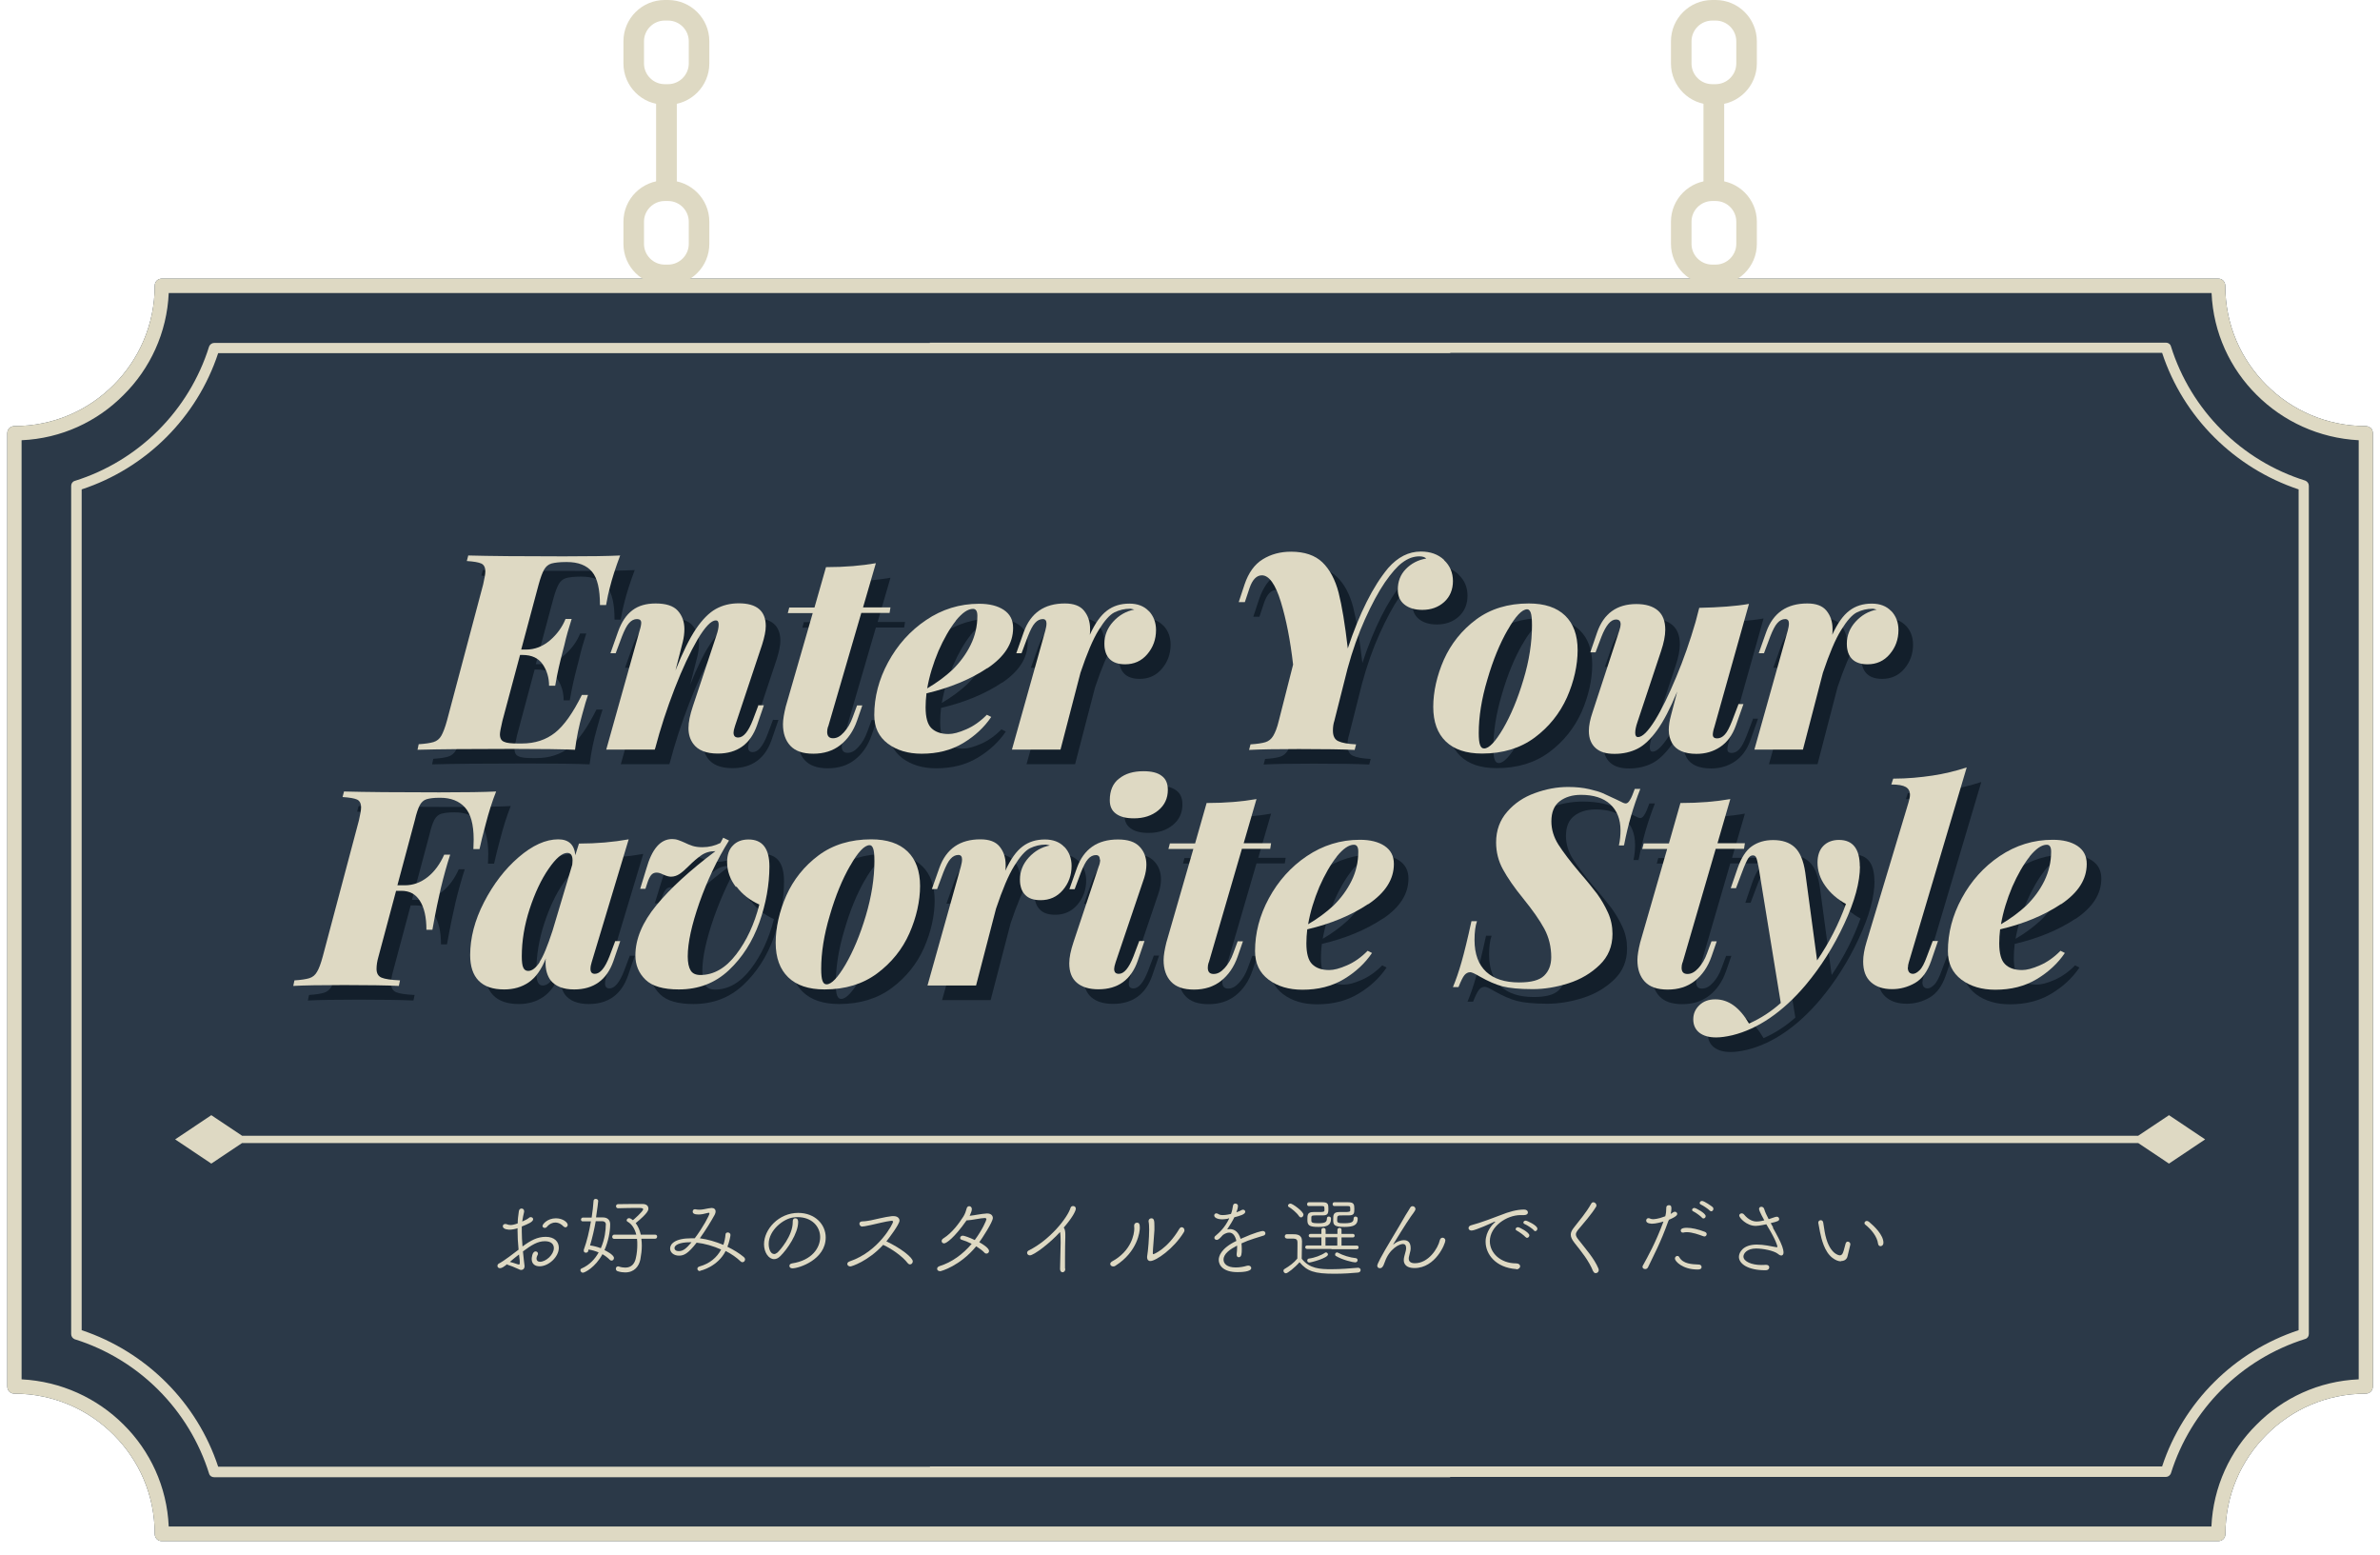 <?xml version="1.0" encoding="UTF-8"?>
<svg id="_レイヤー_1" xmlns="http://www.w3.org/2000/svg" width="163.2" height="106.58" version="1.1" viewBox="0 0 163.2 106.58">
  <!-- Generator: Adobe Illustrator 29.4.0, SVG Export Plug-In . SVG Version: 2.1.0 Build 152)  -->
  <path d="M162.56,29.35c-.09-.09-.21-.14-.35-.14-2.65,0-5.05-1.07-6.8-2.82s-2.82-4.13-2.82-6.8c0-.12-.05-.26-.14-.35s-.21-.14-.35-.14H11.1c-.12,0-.26.05-.35.14s-.14.22-.14.35c0,2.65-1.07,5.05-2.82,6.8s-4.13,2.82-6.8,2.82c-.12,0-.26.05-.35.14s-.14.22-.14.35v65.35c0,.12.05.26.14.35s.21.14.35.14c2.65,0,5.05,1.07,6.8,2.82s2.82,4.13,2.82,6.8c0,.12.05.26.14.35s.21.14.35.14h141.01c.12,0,.26-.05.35-.14.09-.09.14-.22.14-.35,0-2.65,1.07-5.05,2.82-6.8s4.13-2.82,6.8-2.82c.12,0,.26-.05.35-.14.09-.09.14-.22.14-.35V29.69c0-.12-.05-.26-.14-.35h-.01Z" fill="#2b3948"/>
  <g>
    <g>
      <path d="M45.81,7.18h-.23c-1.56,0-2.83-1.27-2.83-2.83v-1.52c0-1.56,1.27-2.83,2.83-2.83h.23c1.56,0,2.83,1.27,2.83,2.83v1.52c0,1.56-1.27,2.83-2.83,2.83ZM45.58,1.41c-.78,0-1.42.64-1.42,1.42v1.52c0,.78.64,1.42,1.42,1.42h.23c.78,0,1.42-.64,1.42-1.42v-1.52c0-.78-.64-1.42-1.42-1.42h-.23Z" fill="#ded9c3"/>
      <path d="M45.81,19.55h-.23c-1.56,0-2.83-1.27-2.83-2.83v-1.52c0-1.56,1.27-2.83,2.83-2.83h.23c1.56,0,2.83,1.27,2.83,2.83v1.52c0,1.56-1.27,2.83-2.83,2.83ZM45.58,13.78c-.78,0-1.42.64-1.42,1.42v1.52c0,.78.64,1.42,1.42,1.42h.23c.78,0,1.42-.64,1.42-1.42v-1.52c0-.78-.64-1.42-1.42-1.42,0,0-.23,0-.23,0Z" fill="#ded9c3"/>
      <rect x="44.99" y="6.47" width="1.42" height="6.6" fill="#ded9c3"/>
    </g>
    <g>
      <path d="M117.64,7.18h-.23c-1.56,0-2.83-1.27-2.83-2.83v-1.52c0-1.56,1.27-2.83,2.83-2.83h.23c1.56,0,2.83,1.27,2.83,2.83v1.52c0,1.56-1.27,2.83-2.83,2.83ZM117.41,1.41c-.78,0-1.42.64-1.42,1.42v1.52c0,.78.63,1.42,1.42,1.42h.23c.78,0,1.42-.64,1.42-1.42v-1.52c0-.78-.63-1.42-1.42-1.42h-.23Z" fill="#ded9c3"/>
      <path d="M117.64,19.55h-.23c-1.56,0-2.83-1.27-2.83-2.83v-1.52c0-1.56,1.27-2.83,2.83-2.83h.23c1.56,0,2.83,1.27,2.83,2.83v1.52c0,1.56-1.27,2.83-2.83,2.83ZM117.41,13.78c-.78,0-1.42.64-1.42,1.42v1.52c0,.78.63,1.42,1.42,1.42h.23c.78,0,1.42-.64,1.42-1.42v-1.52c0-.78-.63-1.42-1.42-1.42,0,0-.23,0-.23,0Z" fill="#ded9c3"/>
      <rect x="116.81" y="6.47" width="1.42" height="6.6" fill="#ded9c3"/>
    </g>
  </g>
  <g>
    <path d="M148.86,23.73c-.05-.16-.19-.24-.35-.24H63.76v.02H14.69c-.16,0-.29.1-.35.24-1.37,4.39-4.83,7.85-9.22,9.22-.16.05-.24.19-.24.35v58.14c0,.16.1.29.24.35,4.39,1.37,7.85,4.83,9.22,9.22.05.16.19.24.35.24h84.75v-.02h49.07c.16,0,.29-.1.35-.24,1.37-4.39,4.83-7.85,9.22-9.22.16-.05.24-.19.24-.35v-58.14c0-.16-.1-.29-.24-.35-4.39-1.37-7.85-4.83-9.22-9.22h0ZM157.62,91.19c-4.41,1.45-7.91,4.93-9.36,9.34H63.77v.02H14.96c-1.45-4.41-4.95-7.89-9.36-9.36v-57.64c4.41-1.45,7.91-4.93,9.36-9.34h84.49v-.02h48.81c1.45,4.41,4.95,7.89,9.36,9.36v57.64Z" fill="#ded9c3"/>
    <path d="M162.56,29.35c-.09-.09-.21-.14-.35-.14-2.65,0-5.05-1.07-6.8-2.82s-2.82-4.13-2.82-6.8c0-.12-.05-.26-.14-.35s-.21-.14-.35-.14H11.1c-.12,0-.26.05-.35.14s-.14.22-.14.35c0,2.65-1.07,5.05-2.82,6.8s-4.13,2.82-6.8,2.82c-.12,0-.26.05-.35.14s-.14.22-.14.35v65.35c0,.12.05.26.14.35s.21.14.35.14c2.65,0,5.05,1.07,6.8,2.82s2.82,4.13,2.82,6.8c0,.12.05.26.14.35s.21.14.35.14h141.01c.12,0,.26-.05.35-.14.09-.09.14-.22.14-.35,0-2.65,1.07-5.05,2.82-6.8s4.13-2.82,6.8-2.82c.12,0,.26-.05.35-.14.09-.09.14-.22.14-.35V29.69c0-.12-.05-.26-.14-.35h-.01ZM161.73,94.56c-2.73.12-5.19,1.28-6.99,3.1-1.82,1.8-2.98,4.27-3.1,6.99H11.57c-.12-2.73-1.28-5.19-3.1-6.99-1.8-1.8-4.27-2.96-6.99-3.1V30.18c2.73-.12,5.19-1.28,6.99-3.1,1.82-1.8,2.98-4.27,3.1-6.99h140.08c.12,2.73,1.28,5.19,3.1,6.99,1.8,1.8,4.27,2.96,6.99,3.1v64.38h-.01Z" fill="#ded9c3"/>
  </g>
  <g>
    <path d="M35.93,86.46c0,.11.04.23.04.33,0,.27-.21.27-.23.27-.05,0-.07,0-.35-.13-.13-.06-.36-.16-.54-.21-.04-.01-.07-.03-.08-.05-.22.17-.35.27-.49.27-.11,0-.17-.08-.17-.16,0-.06.04-.13.1-.16.08-.04.3-.14,1.35-.95-.05-.5-.07-.92-.07-1.31v-.16c-.12.05-.41.1-.52.1-.05,0-.49,0-.49-.24,0-.08.06-.15.16-.15.04,0,.08,0,.12.02.07.03.16.05.25.05.1,0,.24-.02.49-.11,0-.28.04-.55.08-.84.02-.13.1-.18.19-.18s.17.07.17.17v.06c-.05.22-.1.43-.13.66.19-.08.37-.17.46-.25.04-.04.09-.05.13-.05.08,0,.16.06.16.14,0,.19-.38.34-.78.5v.34c0,.31.02.66.05,1.03.57-.42,1.02-.66,1.59-.66.61,0,.9.34.9.75,0,.63-.7,1.27-1.32,1.27-.32,0-.54-.17-.54-.5,0-.03.02-.52.27-.52.08,0,.16.06.16.15,0,.03,0,.07-.03.1-.05.09-.07.17-.07.24,0,.13.08.22.24.22.41,0,.95-.49.95-.94,0-.25-.17-.47-.62-.47-.48,0-.9.25-1.5.7.02.21.05.43.07.67h0ZM34.97,86.51c.12.03.37.11.52.16.04.01.07.02.09.02.04,0,.06-.03.06-.11v-.15c-.02-.15-.04-.29-.05-.43-.16.12-.37.29-.63.51h.02-.01ZM38.64,84.08c-.11-.13-.32-.27-.56-.27-.19,0-.4.08-.59.31-.04.04-.08.06-.13.06-.08,0-.16-.05-.16-.13,0-.13.34-.53.92-.53.49,0,.81.29.81.45,0,.09-.07.17-.16.17-.04,0-.09-.02-.13-.07h0Z" fill="#ded9c3"/>
    <path d="M40.35,85.75c-.03.08-.1.13-.17.13-.08,0-.15-.05-.15-.13v-.07c.22-.6.38-1.28.49-1.95h-.55c-.09.01-.13-.06-.13-.12,0-.07.05-.14.13-.14h.6c.06-.4.11-.79.13-1.14,0-.1.08-.14.15-.14.08,0,.17.05.17.14,0,.02-.05.51-.15,1.13h.47c.33,0,.5.19.5.47,0,.51-.13,1.18-.39,1.77.08.04.65.32.65.54,0,.1-.07.18-.16.18-.04,0-.08-.01-.12-.05-.15-.15-.32-.28-.51-.39-.49.91-1.22,1.27-1.34,1.27-.1,0-.17-.09-.17-.17,0-.05.02-.1.08-.12.55-.24.92-.65,1.17-1.1-.21-.09-.44-.16-.69-.2l-.04.12.02-.03h0ZM41.55,83.97c0-.15-.08-.25-.26-.25h-.44c-.1.56-.23,1.13-.39,1.66.25.03.5.1.74.19.28-.63.34-1.27.34-1.61h0ZM43.98,84.94c.02.15.03.3.03.46,0,.3-.04.61-.1.94-.1.48-.42.89-1.04.89-.15,0-.32-.02-.51-.08-.09-.02-.13-.1-.13-.17,0-.08.05-.16.14-.16h.05c.17.06.33.08.46.08.42,0,.64-.27.72-.65.07-.31.1-.61.1-.9,0-.15,0-.29-.02-.42h-1.56c-.1,0-.14-.07-.14-.14s.05-.15.14-.15h1.51c-.1-.39-.29-.72-.6-.89-.04-.02-.06-.05-.06-.09,0-.07.07-.15.16-.15.1,0,.21.09.27.14.05-.04.7-.6.7-.75,0-.09-.13-.09-.34-.09-.33,0-.91,0-1.38.02h0c-.09,0-.14-.07-.14-.14s.05-.14.14-.14c.31-.01.61-.01.9-.01h.78c.28,0,.4.14.4.31,0,.1,0,.29-.87,1,.16.21.28.48.35.79h.98c.1,0,.14.07.14.13,0,.07-.04.15-.14.15h-.94s0,.02,0,.02Z" fill="#ded9c3"/>
    <path d="M48,87.14c-.11,0-.18-.08-.18-.16,0-.07.05-.13.15-.16.69-.19,1.19-.61,1.48-1.16-.54-.24-1.13-.41-1.68-.47-.58.74-.86.89-1.21.89s-.61-.21-.61-.49c0-.31.33-.7,1.45-.7h.24c.56-.74,1.01-1.58,1.01-1.71,0-.02-.02-.04-.04-.04s-.04,0-.07.01c-.25.07-.46.11-.64.11-.28,0-.4-.07-.4-.2,0-.08.05-.16.14-.16h.04c.08.02.18.03.27.03.1,0,.21-.01.31-.03.17-.04.48-.09.54-.09.17,0,.27.1.27.24,0,.07-.02.14-.06.22-.21.39-.61,1.05-1.02,1.62.54.07,1.1.24,1.61.45.08-.22.13-.46.15-.71,0-.1.08-.14.16-.14s.18.06.18.17c0,.07-.08.49-.21.81.43.21.82.45,1.13.71.05.05.08.1.08.16,0,.1-.08.19-.18.19-.04,0-.09-.02-.13-.06-.28-.27-.63-.51-1.02-.71-.55,1.08-1.69,1.35-1.74,1.35,0,0-.02.03-.02.03ZM47.33,85.16c-.75,0-1.08.2-1.08.4,0,.09.07.21.3.21.3,0,.52-.19.87-.61,0,0-.09,0-.09,0Z" fill="#ded9c3"/>
    <path d="M54.33,86.95c-.13,0-.2-.08-.2-.17,0-.08.06-.15.19-.17,1.36-.21,1.92-1.07,1.92-1.8s-.58-1.37-1.54-1.37c-.09,0-.19,0-.28.02-.68.07-1.71.87-1.71,1.82,0,.3.11.69.38.69.07,0,.14-.04.22-.1.17-.15,1.05-1.15,1.05-2.09v-.06h0c0-.14.08-.2.16-.2.2,0,.21.16.21.26,0,.77-.75,1.88-1.23,2.34-.14.14-.28.2-.42.2-.37,0-.69-.46-.69-1.02,0-1.03,1.01-2.15,2.34-2.15,1.17,0,1.89.8,1.89,1.68,0,1.53-1.84,2.12-2.28,2.12,0,0,0,0-.01,0Z" fill="#ded9c3"/>
    <path d="M59.13,84.09c-.11,0-.2-.1-.2-.2,0-.08.06-.16.21-.16.18,0,.4-.04.57-.07.22-.04.98-.24,1.46-.29h.1c.28,0,.41.15.41.31,0,.25-.75,1.24-.9,1.42,1.02.48,1.81,1.12,1.81,1.37,0,.11-.08.21-.19.21-.05,0-.11-.03-.16-.09-.36-.47-1.11-.99-1.68-1.25-1.03,1.12-2.16,1.48-2.25,1.48-.12,0-.21-.08-.21-.17,0-.07.05-.14.17-.18,2.02-.69,2.97-2.61,2.97-2.71,0-.04-.03-.07-.1-.07h-.03c-.37.04-1.06.22-1.39.29-.46.1-.52.1-.59.1h0Z" fill="#ded9c3"/>
    <path d="M64.44,87.14c-.11,0-.18-.07-.18-.16,0-.07.05-.14.16-.18.84-.26,1.6-.81,2.21-1.53-.23-.12-.48-.22-.69-.28-.07-.02-.1-.07-.1-.12,0-.08.07-.16.18-.16.08,0,.43.11.82.3.53-.71.8-1.36.8-1.42,0-.07-.06-.09-.11-.09-.27,0-.9.15-1.2.16h-.05c-.84,1.2-1.39,1.58-1.54,1.58-.1,0-.17-.07-.17-.16,0-.07.04-.14.13-.19.61-.39,1.07-1.04,1.36-1.49.11-.17.19-.41.23-.57.02-.09.1-.14.17-.14.09,0,.18.07.18.2,0,.12-.07.29-.15.46.37-.04.8-.14,1.17-.16h.04c.25,0,.38.14.38.31,0,.27-.73,1.39-.93,1.66.22.12.67.4.67.6,0,.1-.08.18-.18.18-.05,0-.1-.02-.14-.07-.13-.14-.34-.29-.56-.43-1.12,1.36-2.42,1.71-2.48,1.71h-.02Z" fill="#ded9c3"/>
    <path d="M73.05,86.99c0,.15-.1.23-.19.23-.08,0-.17-.07-.17-.22h0c0-.54.04-1.25.04-1.81,0-.34-.01-.59-.04-.73-.7.77-1.8,1.6-2.07,1.6-.11,0-.19-.08-.19-.17,0-.07.04-.13.12-.17,1.4-.69,2.63-2.19,2.86-2.92.02-.08.1-.12.17-.12.1,0,.19.06.19.18,0,.1-.13.49-.83,1.3.1.1.11.34.11.46v.2c-.01.32-.02.86-.02,1.38v.78h.02Z" fill="#ded9c3"/>
    <path d="M76.33,86.82c-.11,0-.2-.08-.2-.17,0-.06.04-.12.12-.17,1.33-.72,1.53-1.88,1.53-2.25,0-.07,0-.13-.01-.2v-.02c0-.12.1-.19.19-.19.16,0,.2.1.2.36,0,.23-.14,1.62-1.67,2.59-.05.04-.11.05-.16.05ZM79.05,85.87c0,.07,0,.11.04.11.02,0,.95-.34,1.78-1.74.05-.08.11-.11.16-.11.1,0,.19.09.19.21,0,.04-.01.08-.04.13-.71,1.16-1.93,1.98-2.3,1.98-.14,0-.22-.1-.22-.24v-.07c.07-.39.14-1.31.14-1.83,0-.22-.01-.44-.04-.57v-.04c0-.11.1-.18.19-.18.19,0,.21.17.21.54v.27c-.01.27-.11,1.35-.11,1.55h0Z" fill="#ded9c3"/>
    <path d="M84.19,83.55c-.14.02-.27.04-.37.04-.33,0-.56-.11-.56-.27,0-.07.06-.14.15-.14.04,0,.09.02.14.05.07.05.17.07.3.07.07,0,.22,0,.56-.08.08-.21.1-.33.14-.57.02-.1.08-.14.16-.14.09,0,.18.06.18.16,0,.14-.08.38-.11.44.14-.05.28-.1.37-.16.03-.02.06-.02.09-.02.08,0,.15.06.15.14,0,.18-.37.28-.75.38-.11.24-.29.52-.49.83.07-.01.13-.02.19-.02.33,0,.6.22.73.67,1.05-.47,1.46-.54,1.52-.54.12,0,.18.08.18.16,0,.06-.04.13-.11.15-.23.07-.4.12-.67.21-.3.09-.6.21-.86.33.01.12.02.25.02.38,0,.31-.01.57-.21.57-.08,0-.14-.06-.14-.18v-.04c.02-.16.03-.31.03-.44v-.14c-.46.24-.93.55-.93.96,0,.27.22.54.84.54.29,0,.58-.06.74-.11.04-.01.08-.02.11-.02.13,0,.21.08.21.17,0,.27-.74.28-.95.28-.96,0-1.28-.46-1.28-.84,0-.23.13-.78,1.21-1.3-.08-.36-.25-.57-.49-.57-.13,0-.27.05-.43.16-.22.24-.31.34-.43.34-.08,0-.16-.06-.16-.14,0-.04.02-.1.08-.14.29-.25.63-.55.94-1.19h-.08s-.02.02-.02.02Z" fill="#ded9c3"/>
    <path d="M88.23,84.9c-.09,0-.13-.07-.13-.14s.05-.15.14-.15h.34c.33,0,.7,0,.7.49,0,.36-.02.75-.02,1.19.53.69,1.28.72,2.04.72.64,0,1.33-.06,1.81-.1h.02c.11,0,.17.08.17.16s-.06.16-.18.17c-.39.04-1.01.08-1.61.08-1.39,0-1.87-.17-2.4-.79-.32.37-.82.76-.93.76-.09,0-.17-.08-.17-.17,0-.05.02-.1.08-.13.32-.19.63-.41.87-.71,0-.31.01-.6.01-.85v-.26c0-.17-.07-.25-.27-.26h-.47ZM89.08,83.38c-.17-.26-.52-.53-.69-.63-.05-.02-.07-.06-.07-.1,0-.07.08-.14.17-.14.14,0,.89.54.89.76,0,.1-.08.19-.17.19-.04,0-.08-.02-.12-.07h0ZM91.31,85.62h-1.68c-.08,0-.13-.05-.13-.12,0-.06.05-.12.13-.12h.98v-.55h-.74c-.08,0-.13-.06-.13-.12s.04-.12.13-.12h.74v-.28c0-.08.07-.13.14-.13s.15.04.15.13v.28h.81v-.28c0-.08.07-.13.14-.13s.14.04.14.13v.28h.78c.08,0,.12.06.12.12s-.04.12-.12.12h-.78v.56h1.05c.08,0,.12.05.12.12s-.04.13-.12.13h-1.74v-.02h0ZM90.64,83.08c.14,0,.18-.03.18-.11,0-.27,0-.29-.18-.29h-.9c-.08,0-.11-.06-.11-.13,0-.06.04-.13.11-.13h.95c.37,0,.4.13.4.45,0,.36-.07.45-.4.45h-.4c-.3,0-.36,0-.37.14v.21c0,.13.05.19.48.19.54,0,.58-.12.59-.34,0-.08.06-.12.13-.12s.15.05.15.13c0,.51-.33.58-.87.58-.63,0-.75-.11-.75-.48,0-.34,0-.54.41-.54h.58ZM89.78,86.55c-.09,0-.14-.07-.14-.14,0-.06.04-.12.11-.13.37-.04.85-.22,1.11-.4.02-.02.05-.02.07-.02.07,0,.13.07.13.14,0,.24-1.15.55-1.28.55ZM91.7,84.82h-.81v.57h.81v-.57ZM92.4,83.08c.16,0,.19-.04.19-.11,0-.27,0-.29-.19-.29h-.91c-.08,0-.11-.07-.11-.13,0-.07.04-.13.11-.13h.96c.38,0,.42.14.42.45,0,.34-.03.45-.41.45h-.38c-.38,0-.39,0-.39.35,0,.16.09.19.5.19.59,0,.62-.14.63-.34,0-.08.07-.12.13-.12.07,0,.15.05.15.13,0,.44-.25.58-.91.58-.71,0-.77-.14-.77-.48s0-.54.42-.54h.56ZM92.91,86.54c-.11,0-.86-.16-1.31-.44-.04-.02-.05-.06-.05-.1,0-.07.05-.14.13-.14.02,0,.04,0,.07.02.33.18.81.33,1.21.37.09.01.13.07.13.14s-.05.15-.16.15c0,0-.02,0-.02,0Z" fill="#ded9c3"/>
    <path d="M95.54,85.31s.02,0,.04-.02c.15-.14.44-.27.69-.27s.46.13.46.54c0,.1,0,.17-.11.57-.02.06-.02.11-.02.16,0,.21.16.31.42.31.93,0,1.58-1.01,1.71-1.58.03-.12.11-.17.19-.17.1,0,.19.08.19.19,0,.22-.68,1.89-2.11,1.89-.71,0-.74-.42-.74-.54,0-.08.01-.17.04-.28.1-.33.12-.46.12-.55,0-.19-.08-.28-.22-.28-.24,0-.93.33-1.24,1.23-.12.37-.23.43-.33.43-.17,0-.19-.13-.19-.17,0-.11.22-.57,1.04-1.93.33-.54.62-1.05.9-1.53.1-.17.26-.4.32-.52.04-.07.1-.1.16-.1.1,0,.2.08.2.19,0,.07-.02.12-.31.51-.28.39-1.15,1.8-1.2,1.89-.01.01-.02.03-.02.04h0Z" fill="#ded9c3"/>
    <path d="M104,87h-.04c-1.39-.1-2.09-1.01-2.09-1.88,0-.71.52-1.23.61-1.3.03-.02.05-.05.05-.06s0-.01-.02-.01c-.01,0-.04,0-.07.02-.04.02-1.27.59-1.53.59-.14,0-.21-.08-.21-.17,0-.08.06-.16.17-.19.63-.16,1.72-.58,2.06-.71.52-.21,1.07-.37,1.58-.37.18,0,.26.1.26.19,0,.13-.11.19-.27.19h-.23c-.95,0-2.11.77-2.11,1.79,0,.81.74,1.52,1.8,1.52.19,0,.28.1.28.2s-.1.21-.27.21l.03-.02h0ZM104.62,84.82c-.1-.12-.46-.38-.6-.45-.07-.03-.09-.07-.09-.11,0-.07.07-.13.16-.13.11,0,.78.36.78.56,0,.09-.08.17-.16.17-.03,0-.07-.02-.09-.05h0ZM105.19,84.35c-.1-.12-.48-.37-.63-.43-.07-.03-.1-.07-.1-.11,0-.07.07-.13.16-.13.1,0,.8.33.8.55,0,.1-.07.17-.15.17-.03,0-.06-.01-.08-.04h0Z" fill="#ded9c3"/>
    <path d="M109.25,87.17c-.31-.77-.81-1.36-1.28-1.96-.17-.22-.26-.39-.26-.57,0-.15.07-.3.22-.49.39-.5.86-1.05,1.18-1.63.04-.07.09-.1.15-.1.1,0,.21.1.21.21,0,.03,0,.06-.02.09-.33.54-.84,1.11-1.24,1.59-.1.13-.15.22-.15.31,0,.12.07.23.19.38.51.66,1.06,1.26,1.36,1.97,0,.04.02.07.02.1,0,.12-.1.21-.21.21-.07,0-.13-.04-.16-.12h-.01Z" fill="#ded9c3"/>
    <path d="M114.41,83.68c-.56,1.57-1.01,2.36-1.41,3.21-.04.07-.11.11-.18.11-.1,0-.19-.05-.19-.15,0-.03,0-.07.03-.1.34-.62.87-1.56,1.4-2.99v-.02c-.14.05-.54.15-.76.15-.04,0-.42,0-.42-.21,0-.08.05-.17.16-.17.03,0,.07.01.11.03.06.03.13.04.2.04.05,0,.33,0,.84-.2.05-.19.07-.36.07-.6,0-.11.09-.16.18-.16.16,0,.17.11.17.24,0,.11-.02.23-.05.36.07-.04.13-.08.17-.11s.08-.04.12-.04c.09,0,.16.07.16.15,0,.06-.04.18-.57.4l-.03.08v-.02h0ZM116.68,86.86c0,.17-.19.17-.28.17-1.03,0-1.55-.57-1.55-.75,0-.1.08-.18.17-.18.05,0,.11.03.14.1.26.45.86.47,1.33.49.13,0,.19.09.19.17ZM116.87,84.76s-.05,0-.07-.01c-.3-.11-.76-.28-1.14-.28-.08,0-.16.01-.24.03h-.04c-.07,0-.13-.07-.13-.14,0-.05.02-.19.42-.19.33,0,.78.1,1.24.28.08.03.12.1.12.15,0,.09-.07.17-.17.17h.01,0ZM116.72,83.49c-.1-.12-.45-.37-.6-.44-.07-.03-.09-.07-.09-.11,0-.07.07-.13.16-.13.1,0,.77.36.77.56,0,.09-.07.16-.15.16-.03,0-.07-.01-.09-.04h0ZM117.25,83c-.1-.11-.47-.36-.61-.42-.07-.03-.09-.07-.09-.11,0-.07.07-.14.16-.14.16,0,.67.37.73.42.04.04.05.08.05.13,0,.08-.07.16-.15.16-.03,0-.06-.01-.08-.04h-.01Z" fill="#ded9c3"/>
    <path d="M121.57,84.17c.13.23.26.46.37.68s.21.42.27.6.09.31.09.4c0,.17-.08.22-.15.22-.06,0-.14-.03-.23-.11-.29-.23-1.05-.37-1.5-.37-.63,0-.87.34-.87.55,0,.34.57.58,1.21.58.1,0,.21,0,.31-.01h.04c.14,0,.21.08.21.17,0,.1-.08.2-.23.2h-.05c-1.16,0-1.8-.43-1.8-.92,0-.3.28-.84,1.23-.84.46,0,.95.11,1.33.18h.05s.03,0,.03-.03c0-.05-.1-.45-.66-1.37-.04-.06-.07-.12-.1-.17-.02,0-.49.11-.73.11-.63,0-1.13-.56-1.13-.71,0-.08.08-.15.17-.15.05,0,.11.02.16.08.33.4.65.48.87.48.05,0,.2,0,.52-.08-.3-.54-.36-.72-.36-.78,0-.1.07-.15.16-.15.08,0,.17.05.2.17.05.18.16.42.3.68.16-.05.31-.1.45-.15.04-.01.07-.02.1-.02.11,0,.17.08.17.16,0,.12-.07.16-.58.28.05.1.11.2.17.3l-.02.02h0Z" fill="#ded9c3"/>
    <path d="M126.24,86.47c-.17,0-.37-.07-.59-.24-.55-.42-.75-1.29-.85-1.77,0-.07-.12-.59-.12-.64,0-.1.08-.17.17-.17.08,0,.15.05.17.16.04.19.06.43.1.63.26,1.48.94,1.62,1.04,1.62s.16-.06.21-.17c.08-.19.12-.43.19-.65.03-.08.08-.12.14-.12.09,0,.18.07.18.17v.03c-.05.26-.14.54-.19.79-.04.21-.21.34-.45.34v.02ZM128.78,85.26c-.06-.48-.45-.97-.88-1.31-.04-.03-.05-.07-.05-.1,0-.08.07-.15.16-.15.04,0,.1.02.15.06.36.3.99.9.99,1.44,0,.15-.1.23-.2.23-.08,0-.15-.05-.17-.17Z" fill="#ded9c3"/>
  </g>
  <polygon points="148.73 79.77 151.21 78.11 148.73 76.45 146.62 77.86 16.6 77.86 14.49 76.45 12.01 78.11 14.49 79.77 16.6 78.36 146.62 78.36 148.73 79.77" fill="#ded9c3"/>
  <g>
    <path d="M43.52,39.09c-.31.83-.55,1.57-.71,2.22-.08.28-.16.67-.25,1.17h-.42c0-1.08-.17-1.84-.54-2.28-.38-.45-.95-.67-1.73-.67h-.06c-.44,0-.77.04-.99.1s-.39.21-.51.42-.25.56-.38,1.04l-1.19,4.44h.34c.59,0,1.13-.21,1.62-.62.49-.42.85-.91,1.08-1.48h.42c-.2.62-.37,1.21-.5,1.79l-.13.5c-.09.34-.17.68-.25,1.02s-.16.76-.25,1.27h-.42c0-.54-.14-1.03-.43-1.46-.29-.43-.75-.65-1.39-.65h-.17l-1.21,4.52c-.11.48-.17.78-.17.92,0,.27.1.44.28.51.18.09.5.12.97.12h.25c.9,0,1.66-.25,2.28-.74s1.23-1.36,1.84-2.59h.42c-.1.28-.23.72-.4,1.35-.21.74-.38,1.54-.49,2.41-.86-.04-2.27-.06-4.25-.06-2.91,0-5.09.02-6.55.06l.08-.38c.45-.03.79-.08,1.02-.15s.41-.22.53-.43.26-.56.39-1.04l2.48-9.33c.1-.43.15-.72.15-.9,0-.28-.1-.46-.28-.54s-.51-.14-.99-.17l.1-.38c1.45.04,3.62.06,6.53.06,1.81,0,3.1-.02,3.89-.06h0Z" fill="#131f2b"/>
    <path d="M53.02,49.35h.36l-.47,1.37c-.45,1.29-1.35,1.94-2.69,1.94-.8,0-1.37-.23-1.69-.68-.21-.29-.32-.64-.32-1.06s.1-.9.3-1.5l1.62-4.87c.1-.29.15-.53.15-.73s-.07-.29-.19-.29c-.32,0-.74.44-1.26,1.31-.51.88-1.04,2-1.57,3.37-.53,1.37-.98,2.74-1.34,4.12v-.04l-.02.1h-3.33l2.29-8.16c.08-.25.11-.43.11-.54,0-.16-.1-.25-.29-.25-.2,0-.38.09-.54.27-.16.17-.32.49-.49.92l-.43,1.15h-.36l.52-1.47c.24-.67.56-1.15.98-1.47s.95-.47,1.6-.47c.7,0,1.21.16,1.51.49s.46.75.46,1.27c0,.29-.04.58-.11.87l-.5,1.96c.49-1.23.95-2.17,1.4-2.84.45-.66.9-1.11,1.36-1.37.47-.26.99-.39,1.58-.39,1.23,0,1.85.52,1.85,1.56,0,.34-.09.76-.25,1.27l-1.86,5.58c-.07.21-.1.36-.1.45,0,.23.1.34.32.34.36,0,.69-.4,1-1.19l.4-1.06h0Z" fill="#131f2b"/>
    <path d="M57.78,50.81c-.04.12-.06.25-.06.36,0,.29.13.44.4.44s.5-.13.75-.41c.25-.27.45-.61.6-1.03l.3-.81h.36l-.36,1.04c-.25.72-.64,1.28-1.15,1.68s-1.13.59-1.85.59-1.23-.18-1.57-.54-.51-.86-.51-1.48c0-.32.07-.72.19-1.21l1.85-6.41h-1.71l.1-.38h1.73l.79-2.77c1.31,0,2.45-.1,3.42-.27l-.88,3.03h1.88l-.06.38h-1.94l-2.27,7.79h0Z" fill="#131f2b"/>
    <path d="M68.72,46.79c-1.17.78-2.57,1.36-4.19,1.74-.04.34-.06.66-.06.96,0,.69.13,1.17.4,1.43s.66.4,1.17.4c.31,0,.71-.1,1.21-.32.49-.21.97-.54,1.42-1l.3.15c-.48.71-1.12,1.31-1.94,1.8s-1.76.72-2.83.72c-.93,0-1.7-.23-2.32-.69-.62-.47-.93-1.11-.93-1.96,0-1.23.31-2.44.95-3.62s1.5-2.15,2.6-2.89c1.09-.74,2.31-1.12,3.64-1.12.7,0,1.27.14,1.69.42.43.29.64.69.64,1.24,0,1.06-.59,1.97-1.76,2.76h0ZM66.55,43.55c-.43.54-.83,1.24-1.2,2.08-.36.86-.62,1.7-.77,2.56.67-.39,1.24-.82,1.73-1.27.52-.51.94-1.08,1.25-1.71s.46-1.29.46-2c0-.31-.1-.47-.3-.47-.35,0-.74.27-1.18.81,0,0,.02,0,.02,0Z" fill="#131f2b"/>
    <path d="M79.78,42.89c.32.34.49.78.49,1.3,0,.64-.2,1.19-.6,1.66s-.91.69-1.52.69c-.47,0-.82-.12-1.06-.36s-.36-.59-.36-1.06c0-.55.2-1.06.6-1.5s.88-.72,1.45-.83c-.15-.04-.24-.06-.27-.06-.4,0-.76.09-1.09.25-.32.16-.68.56-1.08,1.21-.4.64-.81,1.62-1.25,2.93l-1.37,5.27h-3.33l2.29-8.16c.05-.19.08-.35.08-.49,0-.2-.09-.3-.25-.3-.2,0-.38.09-.54.27-.16.17-.32.49-.49.92l-.43,1.15h-.36l.52-1.47c.47-1.29,1.4-1.94,2.81-1.94.6,0,1.04.16,1.31.49s.42.74.42,1.26c0,.17,0,.3-.02.4.36-.79.75-1.34,1.18-1.66.42-.32.93-.48,1.53-.48.56,0,1.01.17,1.33.51h0Z" fill="#131f2b"/>
    <path d="M100.02,39.4c.41.38.61.87.61,1.44s-.2,1.07-.6,1.43-.9.54-1.5.54c-.51,0-.92-.12-1.23-.37s-.45-.59-.45-1.03c0-.55.18-1.02.55-1.4s.84-.63,1.4-.72c-.1-.1-.26-.15-.47-.15s-.4.04-.58.1c-.19.07-.4.18-.62.35-.32.24-.71.68-1.17,1.34-.45.66-.9,1.5-1.36,2.52s-.86,2.15-1.2,3.4l-.9,3.56c-.07.21-.1.44-.1.68,0,.36.12.61.37.72.25.12.65.19,1.22.22l-.1.38c-.79-.04-2.07-.06-3.83-.06-1.53,0-2.66.02-3.41.06l.1-.38c.45-.03.79-.08,1.02-.15s.41-.22.54-.44.27-.56.38-1.03l.98-3.85c-.19-1.66-.47-3.09-.84-4.3s-.81-1.82-1.3-1.82c-.36,0-.65.29-.85.88l-.32.96h-.42l.4-1.21c.27-.8.68-1.38,1.25-1.73s1.21-.52,1.94-.52c.93,0,1.65.25,2.15.73s.88,1.19,1.11,2.08c.23.9.44,2.18.63,3.82.39-1.18.82-2.24,1.29-3.18s.97-1.72,1.48-2.33c.66-.75,1.4-1.13,2.24-1.13.66,0,1.18.19,1.59.57v.02h0Z" fill="#131f2b"/>
    <path d="M100.01,46.22c.49-1.09,1.23-2.02,2.21-2.75s2.19-1.1,3.61-1.1c1.09,0,1.92.28,2.49.83.57.55.86,1.34.86,2.37s-.25,2.15-.73,3.24c-.49,1.09-1.23,2.02-2.21,2.75s-2.19,1.1-3.61,1.1c-1.09,0-1.92-.28-2.49-.83-.57-.55-.86-1.34-.86-2.37s.25-2.15.73-3.24h0ZM104.39,44.17c-.54.94-1.01,2.07-1.4,3.42-.4,1.33-.59,2.56-.59,3.66,0,.39.03.67.09.82.06.16.14.24.28.24.34,0,.77-.46,1.3-1.36.53-.91,1-2.03,1.39-3.34.4-1.31.59-2.57.59-3.74,0-.44-.03-.73-.09-.88-.06-.14-.13-.22-.24-.22-.35,0-.8.47-1.33,1.41h0Z" fill="#131f2b"/>
    <path d="M120.19,49.27h.36l-.52,1.47c-.24.67-.6,1.15-1.08,1.47s-1.02.47-1.62.47c-.83,0-1.39-.25-1.67-.73-.15-.27-.23-.56-.23-.9,0-.3.05-.64.15-1l.43-1.64c-.48,1.15-.94,2.04-1.38,2.65-.45.62-.89,1.04-1.35,1.27-.46.23-.98.35-1.57.35s-1-.13-1.3-.4-.46-.66-.46-1.17c0-.38.09-.8.25-1.27l1.83-5.58c.07-.21.1-.36.1-.45,0-.23-.1-.34-.32-.34-.36,0-.69.4-1,1.19l-.4,1.06h-.36l.47-1.37c.45-1.29,1.35-1.94,2.69-1.94.64,0,1.13.15,1.47.44.34.29.51.73.51,1.32,0,.42-.1.9-.29,1.47l-1.62,4.87c-.1.29-.15.53-.15.73s.07.29.19.29c.3,0,.68-.38,1.16-1.14.47-.76.95-1.75,1.46-2.97s.95-2.48,1.33-3.79l.25-.96c1.37-.03,2.5-.11,3.41-.27l-2.37,8.43c-.08.24-.11.42-.11.54,0,.16.1.25.29.25.2,0,.38-.09.54-.27.16-.17.32-.49.49-.92l.44-1.15s0,.02,0,.02Z" fill="#131f2b"/>
    <path d="M130.69,42.89c.32.34.49.78.49,1.3,0,.64-.2,1.19-.6,1.66s-.91.69-1.52.69c-.47,0-.82-.12-1.06-.36s-.36-.59-.36-1.06c0-.55.2-1.06.6-1.5s.88-.72,1.45-.83c-.15-.04-.24-.06-.27-.06-.4,0-.76.09-1.09.25-.32.16-.68.56-1.08,1.21-.4.64-.81,1.62-1.25,2.93l-1.37,5.27h-3.33l2.29-8.16c.05-.19.08-.35.08-.49,0-.2-.09-.3-.25-.3-.2,0-.38.09-.54.27-.16.17-.32.49-.49.92l-.43,1.15h-.36l.52-1.47c.47-1.29,1.4-1.94,2.81-1.94.6,0,1.04.16,1.31.49s.42.74.42,1.26c0,.17,0,.3-.02.4.36-.79.75-1.34,1.18-1.66.42-.32.93-.48,1.53-.48.56,0,1.01.17,1.33.51h0Z" fill="#131f2b"/>
    <path d="M35.02,55.26c-.28.7-.51,1.45-.71,2.22-.2.74-.34,1.31-.43,1.73h-.42c0-.16.02-.38.02-.66,0-1.03-.2-1.76-.6-2.2-.4-.44-.97-.66-1.69-.66h-.06c-.39,0-.68.04-.88.1s-.36.21-.47.42-.23.56-.34,1.04l-1.19,4.44h.52c.56,0,1.08-.19,1.55-.56s.85-.89,1.14-1.54h.41c-.23.7-.44,1.47-.64,2.29-.16.68-.36,1.63-.58,2.86h-.41c0-.87-.15-1.52-.45-1.99s-.72-.68-1.27-.68h-.36l-1.21,4.52c-.09.31-.13.59-.13.83,0,.3.11.5.34.6s.66.16,1.27.19l-.08.38c-.84-.04-2.08-.06-3.74-.06s-2.75.02-3.5.06l.08-.38c.45-.03.79-.08,1.02-.15s.41-.22.53-.44c.13-.21.26-.56.39-1.04l2.48-9.33c.1-.43.15-.72.15-.9,0-.28-.1-.46-.28-.54s-.51-.14-.99-.17l.1-.38c1.45.04,3.62.06,6.53.06,1.81,0,3.1-.02,3.89-.06Z" fill="#131f2b"/>
    <path d="M43.17,65.52h.36l-.47,1.37c-.45,1.29-1.35,1.94-2.69,1.94-.76,0-1.31-.22-1.64-.66-.21-.31-.32-.69-.32-1.15,0-.14,0-.25.02-.32-.3.76-.69,1.31-1.17,1.64s-1.04.49-1.69.49c-.78,0-1.36-.2-1.75-.6s-.58-.99-.58-1.75c0-1.18.31-2.39.95-3.63s1.43-2.27,2.37-3.08c.95-.82,1.86-1.23,2.72-1.23.71,0,1.1.36,1.17,1.08l.25-.79c1.22,0,2.35-.1,3.41-.29l-2.54,8.43c-.05.16-.08.31-.08.45,0,.23.1.34.3.34.36,0,.69-.4,1-1.19l.4-1.06s-.02.02-.02.02ZM37.99,66.96c.27-.4.56-1.12.9-2.16l1.35-4.52c0-.07.02-.15.02-.29,0-.35-.12-.52-.36-.52-.35,0-.78.36-1.28,1.09-.5.72-.94,1.65-1.3,2.75-.36,1.1-.54,2.19-.54,3.25,0,.36.03.62.1.77.07.15.17.23.34.23.27,0,.52-.2.79-.6h0Z" fill="#131f2b"/>
    <path d="M51.46,61.8c-.4-.52-.6-1.08-.6-1.7,0-.48.12-.86.39-1.13.26-.28.62-.42,1.08-.42.95,0,1.43.62,1.43,1.85s-.23,2.54-.69,3.84c-.47,1.31-1.17,2.41-2.1,3.28-.94.88-2.08,1.31-3.42,1.31-1.07,0-1.83-.22-2.29-.67s-.69-1-.69-1.66c0-1.13.48-2.27,1.44-3.44s2.31-2.4,4.05-3.71c-.39,0-.71.1-.98.29s-.54.42-.85.73c-.25.25-.47.44-.64.55s-.37.18-.58.18c-.14,0-.32-.05-.54-.15-.18-.09-.32-.13-.45-.13-.15,0-.28.06-.37.17s-.18.29-.26.54l-.13.4h-.36l.42-1.37c.38-1.35.96-2.04,1.77-2.04.14,0,.28.02.42.07s.27.1.4.16c.2.1.4.18.58.24.19.06.41.09.68.09.44,0,.85-.1,1.23-.29l.19-.36.4.19c-.82,1.31-1.49,2.74-2.03,4.26-.53,1.52-.8,2.75-.8,3.68,0,.44.07.76.2.97.13.21.35.31.67.31.91,0,1.73-.47,2.45-1.41.72-.94,1.25-2.08,1.59-3.42-.64-.29-1.16-.69-1.56-1.22h-.03,0Z" fill="#131f2b"/>
    <path d="M54.92,62.39c.49-1.09,1.23-2.02,2.21-2.75s2.19-1.1,3.61-1.1c1.09,0,1.92.28,2.49.83.57.55.86,1.34.86,2.37s-.25,2.15-.73,3.24-1.23,2.02-2.21,2.75-2.19,1.1-3.61,1.1c-1.09,0-1.92-.28-2.49-.83s-.86-1.34-.86-2.37.25-2.15.73-3.24ZM59.3,60.34c-.54.94-1.01,2.07-1.4,3.42-.4,1.33-.59,2.56-.59,3.66,0,.39.03.67.09.82.06.16.14.24.28.24.34,0,.77-.46,1.3-1.36.53-.91,1-2.03,1.39-3.34s.59-2.57.59-3.74c0-.44-.03-.73-.09-.88s-.13-.22-.24-.22c-.35,0-.8.47-1.33,1.41h0Z" fill="#131f2b"/>
    <path d="M73.99,59.06c.32.34.49.78.49,1.3,0,.64-.2,1.19-.6,1.66s-.91.69-1.52.69c-.47,0-.82-.11-1.06-.36-.24-.24-.36-.59-.36-1.06,0-.55.2-1.06.6-1.5s.88-.72,1.45-.83c-.15-.04-.24-.06-.27-.06-.4,0-.76.09-1.09.25-.32.16-.68.56-1.08,1.21-.4.64-.81,1.62-1.25,2.93l-1.37,5.27h-3.33l2.29-8.16c.05-.19.08-.35.08-.49,0-.2-.09-.3-.25-.3-.2,0-.38.09-.54.27-.16.17-.32.49-.49.92l-.43,1.15h-.36l.52-1.47c.47-1.29,1.4-1.94,2.81-1.94.6,0,1.04.16,1.31.49s.42.74.42,1.27c0,.17,0,.3-.02.39.36-.79.75-1.34,1.18-1.66.42-.32.93-.48,1.53-.48.56,0,1.01.17,1.33.51h0Z" fill="#131f2b"/>
    <path d="M76.42,59.94c0-.21-.09-.32-.27-.32-.2,0-.38.09-.54.27-.16.17-.32.49-.49.92l-.43,1.15h-.36l.52-1.47c.47-1.29,1.4-1.94,2.81-1.94.68,0,1.17.16,1.48.49.31.32.47.74.47,1.24,0,.28-.05.58-.15.9l-1.96,5.79c-.07.21-.1.36-.1.45,0,.23.1.34.32.34.36,0,.69-.4,1-1.19l.4-1.06h.36l-.47,1.37c-.45,1.29-1.35,1.94-2.69,1.94-.64,0-1.13-.15-1.48-.45-.35-.3-.52-.74-.52-1.33,0-.4.1-.88.29-1.45l1.73-5.19c.07-.16.1-.32.1-.47h-.02ZM77.75,54.37c.42-.34.97-.5,1.66-.5.55,0,.97.1,1.25.32.29.21.42.53.42.96,0,.58-.22,1.05-.66,1.41s-.99.54-1.66.54c-.54,0-.95-.1-1.24-.32-.29-.21-.42-.52-.42-.92,0-.66.21-1.15.63-1.48,0,0,0,0,0,0Z" fill="#131f2b"/>
    <path d="M83.88,66.98c-.04.12-.06.25-.06.36,0,.29.13.43.4.43s.5-.13.75-.4.45-.61.6-1.03l.3-.81h.36l-.36,1.04c-.25.72-.64,1.28-1.15,1.68s-1.13.59-1.85.59-1.23-.18-1.57-.54-.51-.86-.51-1.48c0-.32.07-.72.19-1.21l1.85-6.41h-1.71l.1-.38h1.73l.79-2.77c1.31,0,2.45-.1,3.42-.27l-.88,3.03h1.88l-.06.38h-1.94l-2.27,7.79h0Z" fill="#131f2b"/>
    <path d="M94.83,62.97c-1.17.78-2.57,1.36-4.19,1.74-.04.34-.06.66-.06.96,0,.68.13,1.17.4,1.43.27.27.66.4,1.17.4.31,0,.71-.1,1.21-.32.49-.21.97-.54,1.42-1l.3.15c-.48.71-1.12,1.31-1.94,1.8s-1.76.72-2.83.72c-.93,0-1.7-.23-2.32-.69-.62-.47-.93-1.11-.93-1.96,0-1.23.31-2.44.95-3.62s1.5-2.15,2.6-2.89,2.31-1.12,3.64-1.12c.7,0,1.27.14,1.69.42.43.29.64.69.64,1.24,0,1.06-.59,1.97-1.76,2.76h0ZM92.67,59.72c-.43.54-.83,1.24-1.2,2.08-.36.86-.62,1.7-.77,2.56.67-.39,1.24-.82,1.73-1.27.52-.51.94-1.08,1.25-1.71s.46-1.29.46-2c0-.31-.1-.47-.3-.47-.35,0-.74.27-1.18.81,0,0,.02,0,.02,0Z" fill="#131f2b"/>
    <path d="M112.39,58.96h-.38c.08-.36.11-.7.11-1.04,0-.76-.24-1.36-.71-1.79s-1.14-.64-2-.64c-.59,0-1.08.15-1.46.44-.38.29-.57.75-.57,1.38,0,.55.16,1.08.48,1.59.32.5.81,1.15,1.47,1.93.49.56.88,1.05,1.18,1.44.29.4.54.83.75,1.29s.31.95.31,1.46c0,.86-.29,1.56-.88,2.13s-1.29.99-2.14,1.26-1.66.4-2.45.4c-.91,0-1.61-.07-2.07-.19s-.99-.35-1.57-.68c-.32-.19-.54-.29-.64-.29-.16,0-.29.07-.4.2s-.24.4-.41.82h-.38c.2-.48.4-1.05.59-1.72s.42-1.6.68-2.8h.38c-.11.31-.17.74-.17,1.29,0,.96.27,1.69.8,2.18s1.28.73,2.26.73c.82,0,1.39-.15,1.71-.46s.49-.73.49-1.27c0-.71-.16-1.37-.48-1.96-.32-.59-.8-1.27-1.44-2.06-.62-.76-1.08-1.43-1.39-2-.31-.56-.47-1.18-.47-1.85,0-.83.26-1.53.76-2.1.5-.58,1.14-1.01,1.9-1.28.76-.28,1.52-.42,2.28-.42.54,0,1.02.05,1.45.15s.73.19.93.28c.19.09.51.23.95.44.07.03.16.08.31.15.14.08.25.11.31.11.1,0,.2-.08.29-.24.1-.15.2-.41.33-.76h.38c-.48,1.21-.85,2.48-1.11,3.83l-.03.03h0Z" fill="#131f2b"/>
    <path d="M116.37,66.98c-.04.12-.06.25-.06.36,0,.29.13.43.4.43s.5-.13.75-.4.45-.61.6-1.03l.3-.81h.36l-.36,1.04c-.25.72-.64,1.28-1.15,1.68s-1.13.59-1.85.59-1.23-.18-1.57-.54-.51-.86-.51-1.48c0-.32.07-.72.19-1.21l1.85-6.41h-1.71l.1-.38h1.73l.79-2.77c1.31,0,2.45-.1,3.42-.27l-.88,3.03h1.88l-.06.38h-1.94l-2.27,7.79s0,0,0,0Z" fill="#131f2b"/>
    <path d="M128.54,60.38c0,1.09-.36,2.42-1.08,3.96-.72,1.55-1.6,2.94-2.63,4.17-.79.94-1.62,1.7-2.47,2.28s-1.71.97-2.57,1.18c-.43.1-.8.15-1.11.15-.5,0-.88-.11-1.16-.33-.27-.22-.41-.52-.41-.91s.14-.7.42-.97.64-.4,1.09-.4c.9,0,1.67.55,2.31,1.66.82-.36,1.54-.84,2.18-1.41l-1.52-9.31c-.07-.32-.11-.54-.16-.65s-.12-.16-.24-.16c-.12,0-.24.08-.33.23s-.24.47-.42.96l-.4,1.06h-.36l.47-1.37c.25-.71.57-1.22.97-1.5s.88-.43,1.46-.43c.63,0,1.12.16,1.48.49s.61.91.73,1.74l.81,6.02c.83-1.21,1.48-2.49,1.98-3.87-.59-.32-1.07-.74-1.42-1.24-.36-.5-.53-1.04-.53-1.6,0-.48.13-.86.39-1.13s.62-.42,1.08-.42c.95,0,1.43.61,1.43,1.83l.02-.02h0Z" fill="#131f2b"/>
    <path d="M131.82,67.33c0,.15.04.26.1.33.07.07.15.1.26.1.12,0,.28-.08.44-.24.17-.15.34-.48.51-.95l.4-1.06h.36l-.47,1.37c-.25.72-.62,1.23-1.11,1.51s-1.01.42-1.56.42c-.63,0-1.11-.16-1.47-.49s-.52-.8-.52-1.41c0-.39.08-.84.23-1.33l2.88-9.57c.07-.23.1-.4.1-.52,0-.25-.1-.43-.29-.54-.19-.11-.52-.17-.99-.17l.13-.4c.99,0,1.88-.09,2.69-.21.8-.12,1.59-.31,2.35-.56l-3.97,13.36c-.04.12-.06.25-.06.36h-.02Z" fill="#131f2b"/>
    <path d="M142.34,62.97c-1.17.78-2.57,1.36-4.19,1.74-.04.34-.06.66-.06.96,0,.68.13,1.17.4,1.43.27.27.66.4,1.17.4.31,0,.71-.1,1.21-.32.49-.21.97-.54,1.42-1l.3.15c-.48.71-1.12,1.31-1.94,1.8s-1.76.72-2.83.72c-.93,0-1.7-.23-2.32-.69-.62-.47-.93-1.11-.93-1.96,0-1.23.31-2.44.95-3.62s1.5-2.15,2.6-2.89,2.31-1.12,3.64-1.12c.7,0,1.27.14,1.69.42.43.29.64.69.64,1.24,0,1.06-.59,1.97-1.76,2.76h0ZM140.18,59.72c-.43.54-.83,1.24-1.2,2.08-.36.86-.62,1.7-.77,2.56.67-.39,1.24-.82,1.73-1.27.52-.51.94-1.08,1.25-1.71.3-.63.46-1.29.46-2,0-.31-.1-.47-.3-.47-.35,0-.74.27-1.18.81,0,0,.02,0,.02,0Z" fill="#131f2b"/>
  </g>
  <g>
    <path d="M42.52,38.09c-.31.83-.55,1.57-.71,2.22-.08.28-.16.67-.25,1.17h-.42c0-1.08-.17-1.84-.54-2.28-.38-.45-.95-.67-1.73-.67h-.06c-.44,0-.77.04-.99.1s-.39.21-.51.42-.25.56-.38,1.04l-1.19,4.44h.34c.59,0,1.13-.21,1.62-.62.49-.42.85-.91,1.08-1.48h.42c-.2.62-.37,1.21-.5,1.79l-.13.5c-.09.34-.17.68-.25,1.02s-.16.76-.25,1.27h-.42c0-.54-.14-1.03-.43-1.46-.29-.43-.75-.65-1.39-.65h-.17l-1.21,4.52c-.11.48-.17.78-.17.92,0,.27.1.44.28.51.18.09.5.12.97.12h.25c.9,0,1.66-.25,2.28-.74s1.23-1.36,1.84-2.59h.42c-.1.28-.23.72-.4,1.35-.21.74-.38,1.54-.49,2.41-.86-.04-2.27-.06-4.25-.06-2.91,0-5.09.02-6.55.06l.08-.38c.45-.03.79-.08,1.02-.15s.41-.22.53-.43.26-.56.39-1.04l2.48-9.33c.1-.43.15-.72.15-.9,0-.28-.1-.46-.28-.54s-.51-.14-.99-.17l.1-.38c1.45.04,3.62.06,6.53.06,1.81,0,3.1-.02,3.89-.06h0Z" fill="#ded9c3"/>
    <path d="M52.02,48.35h.36l-.47,1.37c-.45,1.29-1.35,1.94-2.69,1.94-.8,0-1.37-.23-1.69-.68-.21-.29-.32-.64-.32-1.06s.1-.9.3-1.5l1.62-4.87c.1-.29.15-.53.15-.73s-.07-.29-.19-.29c-.32,0-.74.44-1.26,1.31-.51.88-1.04,2-1.57,3.37-.53,1.37-.98,2.74-1.34,4.12v-.04l-.02.1h-3.33l2.29-8.16c.08-.25.11-.43.11-.54,0-.16-.1-.25-.29-.25-.2,0-.38.09-.54.27-.16.17-.32.49-.49.92l-.43,1.15h-.36l.52-1.47c.24-.67.56-1.15.98-1.47s.95-.47,1.6-.47c.7,0,1.21.16,1.51.49s.46.75.46,1.27c0,.29-.04.58-.11.87l-.5,1.96c.49-1.23.95-2.17,1.4-2.84.45-.66.9-1.11,1.36-1.37.47-.26.99-.39,1.58-.39,1.23,0,1.85.52,1.85,1.56,0,.34-.09.76-.25,1.27l-1.86,5.58c-.07.21-.1.36-.1.45,0,.23.1.34.32.34.36,0,.69-.4,1-1.19l.4-1.06h0Z" fill="#ded9c3"/>
    <path d="M56.78,49.81c-.04.12-.06.25-.06.36,0,.29.13.44.4.44s.5-.13.75-.41c.25-.27.45-.61.6-1.03l.3-.81h.36l-.36,1.04c-.25.72-.64,1.28-1.15,1.68s-1.13.59-1.85.59-1.23-.18-1.57-.54-.51-.86-.51-1.48c0-.32.07-.72.19-1.21l1.85-6.41h-1.71l.1-.38h1.73l.79-2.77c1.31,0,2.45-.1,3.42-.27l-.88,3.03h1.88l-.06.38h-1.94l-2.27,7.79h0Z" fill="#ded9c3"/>
    <path d="M67.72,45.79c-1.17.78-2.57,1.36-4.19,1.74-.04.34-.06.66-.06.96,0,.69.13,1.17.4,1.43s.66.4,1.17.4c.31,0,.71-.1,1.21-.32.49-.21.97-.54,1.42-1l.3.15c-.48.71-1.12,1.31-1.94,1.8s-1.76.72-2.83.72c-.93,0-1.7-.23-2.32-.69-.62-.47-.93-1.11-.93-1.96,0-1.23.31-2.44.95-3.62s1.5-2.15,2.6-2.89c1.09-.74,2.31-1.12,3.64-1.12.7,0,1.27.14,1.69.42.43.29.64.69.64,1.24,0,1.06-.59,1.97-1.76,2.76h0ZM65.55,42.55c-.43.54-.83,1.24-1.2,2.08-.36.86-.62,1.7-.77,2.56.67-.39,1.24-.82,1.73-1.27.52-.51.94-1.08,1.25-1.71s.46-1.29.46-2c0-.31-.1-.47-.3-.47-.35,0-.74.27-1.18.81,0,0,.02,0,.02,0Z" fill="#ded9c3"/>
    <path d="M78.78,41.89c.32.34.49.78.49,1.3,0,.64-.2,1.19-.6,1.66s-.91.69-1.52.69c-.47,0-.82-.12-1.06-.36s-.36-.59-.36-1.06c0-.55.2-1.06.6-1.5s.88-.72,1.45-.83c-.15-.04-.24-.06-.27-.06-.4,0-.76.09-1.09.25-.32.16-.68.56-1.08,1.21-.4.64-.81,1.62-1.25,2.93l-1.37,5.27h-3.33l2.29-8.16c.05-.19.08-.35.08-.49,0-.2-.09-.3-.25-.3-.2,0-.38.09-.54.27-.16.17-.32.49-.49.92l-.43,1.15h-.36l.52-1.47c.47-1.29,1.4-1.94,2.81-1.94.6,0,1.04.16,1.31.49s.42.74.42,1.26c0,.17,0,.3-.02.4.36-.79.75-1.34,1.18-1.66.42-.32.93-.48,1.53-.48.56,0,1.01.17,1.33.51h0Z" fill="#ded9c3"/>
    <path d="M99.02,38.4c.41.38.61.87.61,1.44s-.2,1.07-.6,1.43-.9.54-1.5.54c-.51,0-.92-.12-1.23-.37s-.45-.59-.45-1.03c0-.55.18-1.02.55-1.4s.84-.63,1.4-.72c-.1-.1-.26-.15-.47-.15s-.4.04-.58.1c-.19.07-.4.18-.62.35-.32.24-.71.68-1.17,1.34-.45.66-.9,1.5-1.36,2.52s-.86,2.15-1.2,3.4l-.9,3.56c-.07.21-.1.44-.1.68,0,.36.12.61.37.72.25.12.65.19,1.22.22l-.1.38c-.79-.04-2.07-.06-3.83-.06-1.53,0-2.66.02-3.41.06l.1-.38c.45-.03.79-.08,1.02-.15s.41-.22.54-.44.27-.56.38-1.03l.98-3.85c-.19-1.66-.47-3.09-.84-4.3s-.81-1.82-1.3-1.82c-.36,0-.65.29-.85.88l-.32.96h-.42l.4-1.21c.27-.8.68-1.38,1.25-1.73s1.21-.52,1.94-.52c.93,0,1.65.25,2.15.73s.88,1.19,1.11,2.08c.23.9.44,2.18.63,3.82.39-1.18.82-2.24,1.29-3.18s.97-1.72,1.48-2.33c.66-.75,1.4-1.13,2.24-1.13.66,0,1.18.19,1.59.57v.02h0Z" fill="#ded9c3"/>
    <path d="M99.01,45.22c.49-1.09,1.23-2.02,2.21-2.75s2.19-1.1,3.61-1.1c1.09,0,1.92.28,2.49.83.57.55.86,1.34.86,2.37s-.25,2.15-.73,3.24c-.49,1.09-1.23,2.02-2.21,2.75s-2.19,1.1-3.61,1.1c-1.09,0-1.92-.28-2.49-.83-.57-.55-.86-1.34-.86-2.37s.25-2.15.73-3.24h0ZM103.39,43.17c-.54.94-1.01,2.07-1.4,3.42-.4,1.33-.59,2.56-.59,3.66,0,.39.03.67.09.82.06.16.14.24.28.24.34,0,.77-.46,1.3-1.36.53-.91,1-2.03,1.39-3.34.4-1.31.59-2.57.59-3.74,0-.44-.03-.73-.09-.88-.06-.14-.13-.22-.24-.22-.35,0-.8.47-1.33,1.41h0Z" fill="#ded9c3"/>
    <path d="M119.19,48.27h.36l-.52,1.47c-.24.67-.6,1.15-1.08,1.47s-1.02.47-1.62.47c-.83,0-1.39-.25-1.67-.73-.15-.27-.23-.56-.23-.9,0-.3.05-.64.15-1l.43-1.64c-.48,1.15-.94,2.04-1.38,2.65-.45.62-.89,1.04-1.35,1.27-.46.23-.98.35-1.57.35s-1-.13-1.3-.4-.46-.66-.46-1.17c0-.38.09-.8.25-1.27l1.83-5.58c.07-.21.1-.36.1-.45,0-.23-.1-.34-.32-.34-.36,0-.69.4-1,1.19l-.4,1.06h-.36l.47-1.37c.45-1.29,1.35-1.94,2.69-1.94.64,0,1.13.15,1.47.44.34.29.51.73.51,1.32,0,.42-.1.9-.29,1.47l-1.62,4.87c-.1.29-.15.53-.15.73s.07.29.19.29c.3,0,.68-.38,1.16-1.14.47-.76.95-1.75,1.46-2.97s.95-2.48,1.33-3.79l.25-.96c1.37-.03,2.5-.11,3.41-.27l-2.37,8.43c-.08.24-.11.42-.11.54,0,.16.1.25.29.25.2,0,.38-.09.54-.27.16-.17.32-.49.49-.92l.44-1.15s0,.02,0,.02Z" fill="#ded9c3"/>
    <path d="M129.69,41.89c.32.34.49.78.49,1.3,0,.64-.2,1.19-.6,1.66s-.91.69-1.52.69c-.47,0-.82-.12-1.06-.36s-.36-.59-.36-1.06c0-.55.2-1.06.6-1.5s.88-.72,1.45-.83c-.15-.04-.24-.06-.27-.06-.4,0-.76.09-1.09.25-.32.16-.68.56-1.08,1.21-.4.64-.81,1.62-1.25,2.93l-1.37,5.27h-3.33l2.29-8.16c.05-.19.08-.35.08-.49,0-.2-.09-.3-.25-.3-.2,0-.38.09-.54.27-.16.17-.32.49-.49.92l-.43,1.15h-.36l.52-1.47c.47-1.29,1.4-1.94,2.81-1.94.6,0,1.04.16,1.31.49s.42.74.42,1.26c0,.17,0,.3-.02.4.36-.79.75-1.34,1.18-1.66.42-.32.93-.48,1.53-.48.56,0,1.01.17,1.33.51h0Z" fill="#ded9c3"/>
    <path d="M34.02,54.26c-.28.7-.51,1.45-.71,2.22-.2.74-.34,1.31-.43,1.73h-.42c0-.16.02-.38.02-.66,0-1.03-.2-1.76-.6-2.2-.4-.44-.97-.66-1.69-.66h-.06c-.39,0-.68.04-.88.1s-.36.21-.47.42-.23.56-.34,1.04l-1.19,4.44h.52c.56,0,1.08-.19,1.55-.56s.85-.89,1.14-1.54h.41c-.23.7-.44,1.47-.64,2.29-.16.68-.36,1.63-.58,2.86h-.41c0-.87-.15-1.52-.45-1.99s-.72-.68-1.27-.68h-.36l-1.21,4.52c-.09.31-.13.59-.13.83,0,.3.11.5.34.6s.66.16,1.27.19l-.08.38c-.84-.04-2.08-.06-3.74-.06s-2.75.02-3.5.06l.08-.38c.45-.03.79-.08,1.02-.15s.41-.22.53-.44c.13-.21.26-.56.39-1.04l2.48-9.33c.1-.43.15-.72.15-.9,0-.28-.1-.46-.28-.54s-.51-.14-.99-.17l.1-.38c1.45.04,3.62.06,6.53.06,1.81,0,3.1-.02,3.89-.06Z" fill="#ded9c3"/>
    <path d="M42.17,64.52h.36l-.47,1.37c-.45,1.29-1.35,1.94-2.69,1.94-.76,0-1.31-.22-1.64-.66-.21-.31-.32-.69-.32-1.15,0-.14,0-.25.02-.32-.3.76-.69,1.31-1.17,1.64s-1.04.49-1.69.49c-.78,0-1.36-.2-1.75-.6s-.58-.99-.58-1.75c0-1.18.31-2.39.95-3.63s1.43-2.27,2.37-3.08c.95-.82,1.86-1.23,2.72-1.23.71,0,1.1.36,1.17,1.08l.25-.79c1.22,0,2.35-.1,3.41-.29l-2.54,8.43c-.05.16-.08.31-.08.45,0,.23.1.34.3.34.36,0,.69-.4,1-1.19l.4-1.06s-.02.02-.02.02ZM36.99,65.96c.27-.4.56-1.12.9-2.16l1.35-4.52c0-.07.02-.15.02-.29,0-.35-.12-.52-.36-.52-.35,0-.78.36-1.28,1.09-.5.72-.94,1.65-1.3,2.75-.36,1.1-.54,2.19-.54,3.25,0,.36.03.62.1.77.07.15.17.23.34.23.27,0,.52-.2.79-.6h0Z" fill="#ded9c3"/>
    <path d="M50.46,60.8c-.4-.52-.6-1.08-.6-1.7,0-.48.12-.86.39-1.13.26-.28.62-.42,1.08-.42.95,0,1.43.62,1.43,1.85s-.23,2.54-.69,3.84c-.47,1.31-1.17,2.41-2.1,3.28-.94.88-2.08,1.31-3.42,1.31-1.07,0-1.83-.22-2.29-.67s-.69-1-.69-1.66c0-1.13.48-2.27,1.44-3.44s2.31-2.4,4.05-3.71c-.39,0-.71.1-.98.29s-.54.42-.85.73c-.25.25-.47.44-.64.55s-.37.18-.58.18c-.14,0-.32-.05-.54-.15-.18-.09-.32-.13-.45-.13-.15,0-.28.06-.37.17s-.18.29-.26.54l-.13.4h-.36l.42-1.37c.38-1.35.96-2.04,1.77-2.04.14,0,.28.02.42.07s.27.1.4.16c.2.1.4.18.58.24.19.06.41.09.68.09.44,0,.85-.1,1.23-.29l.19-.36.4.19c-.82,1.31-1.49,2.74-2.03,4.26-.53,1.52-.8,2.75-.8,3.68,0,.44.07.76.2.97.13.21.35.31.67.31.91,0,1.73-.47,2.45-1.41.72-.94,1.25-2.08,1.59-3.42-.64-.29-1.16-.69-1.56-1.22h-.03,0Z" fill="#ded9c3"/>
    <path d="M53.92,61.39c.49-1.09,1.23-2.02,2.21-2.75s2.19-1.1,3.61-1.1c1.09,0,1.92.28,2.49.83.57.55.86,1.34.86,2.37s-.25,2.15-.73,3.24-1.23,2.02-2.21,2.75-2.19,1.1-3.61,1.1c-1.09,0-1.92-.28-2.49-.83s-.86-1.34-.86-2.37.25-2.15.73-3.24ZM58.3,59.34c-.54.94-1.01,2.07-1.4,3.42-.4,1.33-.59,2.56-.59,3.66,0,.39.03.67.09.82.06.16.14.24.28.24.34,0,.77-.46,1.3-1.36.53-.91,1-2.03,1.39-3.34s.59-2.57.59-3.74c0-.44-.03-.73-.09-.88s-.13-.22-.24-.22c-.35,0-.8.47-1.33,1.41h0Z" fill="#ded9c3"/>
    <path d="M72.99,58.06c.32.34.49.78.49,1.3,0,.64-.2,1.19-.6,1.66s-.91.69-1.52.69c-.47,0-.82-.11-1.06-.36-.24-.24-.36-.59-.36-1.06,0-.55.2-1.06.6-1.5s.88-.72,1.45-.83c-.15-.04-.24-.06-.27-.06-.4,0-.76.09-1.09.25-.32.16-.68.56-1.08,1.21-.4.64-.81,1.62-1.25,2.93l-1.37,5.27h-3.33l2.29-8.16c.05-.19.08-.35.08-.49,0-.2-.09-.3-.25-.3-.2,0-.38.09-.54.27-.16.17-.32.49-.49.92l-.43,1.15h-.36l.52-1.47c.47-1.29,1.4-1.94,2.81-1.94.6,0,1.04.16,1.31.49s.42.74.42,1.27c0,.17,0,.3-.02.39.36-.79.75-1.34,1.18-1.66.42-.32.93-.48,1.53-.48.56,0,1.01.17,1.33.51h0Z" fill="#ded9c3"/>
    <path d="M75.42,58.94c0-.21-.09-.32-.27-.32-.2,0-.38.09-.54.27-.16.17-.32.49-.49.92l-.43,1.15h-.36l.52-1.47c.47-1.29,1.4-1.94,2.81-1.94.68,0,1.17.16,1.48.49.31.32.47.74.47,1.24,0,.28-.05.58-.15.9l-1.96,5.79c-.07.21-.1.36-.1.45,0,.23.1.34.32.34.36,0,.69-.4,1-1.19l.4-1.06h.36l-.47,1.37c-.45,1.29-1.35,1.94-2.69,1.94-.64,0-1.13-.15-1.48-.45-.35-.3-.52-.74-.52-1.33,0-.4.1-.88.29-1.45l1.73-5.19c.07-.16.1-.32.1-.47h-.02ZM76.75,53.37c.42-.34.97-.5,1.66-.5.55,0,.97.1,1.25.32.29.21.42.53.42.96,0,.58-.22,1.05-.66,1.41s-.99.54-1.66.54c-.54,0-.95-.1-1.24-.32-.29-.21-.42-.52-.42-.92,0-.66.21-1.15.63-1.48,0,0,0,0,0,0Z" fill="#ded9c3"/>
    <path d="M82.88,65.98c-.04.12-.06.25-.06.36,0,.29.13.43.4.43s.5-.13.75-.4.45-.61.6-1.03l.3-.81h.36l-.36,1.04c-.25.72-.64,1.28-1.15,1.68s-1.13.59-1.85.59-1.23-.18-1.57-.54-.51-.86-.51-1.48c0-.32.07-.72.19-1.21l1.85-6.41h-1.71l.1-.38h1.73l.79-2.77c1.31,0,2.45-.1,3.42-.27l-.88,3.03h1.88l-.06.38h-1.94l-2.27,7.79h0Z" fill="#ded9c3"/>
    <path d="M93.83,61.97c-1.17.78-2.57,1.36-4.19,1.74-.04.34-.06.66-.06.96,0,.68.13,1.17.4,1.43.27.27.66.4,1.17.4.31,0,.71-.1,1.21-.32.49-.21.97-.54,1.42-1l.3.15c-.48.71-1.12,1.31-1.94,1.8s-1.76.72-2.83.72c-.93,0-1.7-.23-2.32-.69-.62-.47-.93-1.11-.93-1.96,0-1.23.31-2.44.95-3.62s1.5-2.15,2.6-2.89,2.31-1.12,3.64-1.12c.7,0,1.27.14,1.69.42.43.29.64.69.64,1.24,0,1.06-.59,1.97-1.76,2.76h0ZM91.67,58.72c-.43.54-.83,1.24-1.2,2.08-.36.86-.62,1.7-.77,2.56.67-.39,1.24-.82,1.73-1.27.52-.51.94-1.08,1.25-1.71s.46-1.29.46-2c0-.31-.1-.47-.3-.47-.35,0-.74.27-1.18.81,0,0,.02,0,.02,0Z" fill="#ded9c3"/>
    <path d="M111.39,57.96h-.38c.08-.36.11-.7.11-1.04,0-.76-.24-1.36-.71-1.79s-1.14-.64-2-.64c-.59,0-1.08.15-1.46.44-.38.29-.57.75-.57,1.38,0,.55.16,1.08.48,1.59.32.5.81,1.15,1.47,1.93.49.56.88,1.05,1.18,1.44.29.4.54.83.75,1.29s.31.95.31,1.46c0,.86-.29,1.56-.88,2.13s-1.29.99-2.14,1.26-1.66.4-2.45.4c-.91,0-1.61-.07-2.07-.19s-.99-.35-1.57-.68c-.32-.19-.54-.29-.64-.29-.16,0-.29.07-.4.2s-.24.4-.41.82h-.38c.2-.48.4-1.05.59-1.72s.42-1.6.68-2.8h.38c-.11.31-.17.74-.17,1.29,0,.96.27,1.69.8,2.18s1.28.73,2.26.73c.82,0,1.39-.15,1.71-.46s.49-.73.49-1.27c0-.71-.16-1.37-.48-1.96-.32-.59-.8-1.27-1.44-2.06-.62-.76-1.08-1.43-1.39-2-.31-.56-.47-1.18-.47-1.85,0-.83.26-1.53.76-2.1.5-.58,1.14-1.01,1.9-1.28.76-.28,1.52-.42,2.28-.42.54,0,1.02.05,1.45.15s.73.19.93.28c.19.09.51.23.95.44.07.03.16.08.31.15.14.08.25.11.31.11.1,0,.2-.08.29-.24.1-.15.2-.41.33-.76h.38c-.48,1.21-.85,2.48-1.11,3.83l-.03.03h0Z" fill="#ded9c3"/>
    <path d="M115.37,65.98c-.04.12-.06.25-.06.36,0,.29.13.43.4.43s.5-.13.75-.4.45-.61.6-1.03l.3-.81h.36l-.36,1.04c-.25.72-.64,1.28-1.15,1.68s-1.13.59-1.85.59-1.23-.18-1.57-.54-.51-.86-.51-1.48c0-.32.07-.72.19-1.21l1.85-6.41h-1.71l.1-.38h1.73l.79-2.77c1.31,0,2.45-.1,3.42-.27l-.88,3.03h1.88l-.06.38h-1.94l-2.27,7.79s0,0,0,0Z" fill="#ded9c3"/>
    <path d="M127.54,59.38c0,1.09-.36,2.42-1.08,3.96-.72,1.55-1.6,2.94-2.63,4.17-.79.94-1.62,1.7-2.47,2.28s-1.71.97-2.57,1.18c-.43.1-.8.15-1.11.15-.5,0-.88-.11-1.16-.33-.27-.22-.41-.52-.41-.91s.14-.7.42-.97.64-.4,1.09-.4c.9,0,1.67.55,2.31,1.66.82-.36,1.54-.84,2.18-1.41l-1.52-9.31c-.07-.32-.11-.54-.16-.65s-.12-.16-.24-.16c-.12,0-.24.08-.33.23s-.24.47-.42.96l-.4,1.06h-.36l.47-1.37c.25-.71.57-1.22.97-1.5s.88-.43,1.46-.43c.63,0,1.12.16,1.48.49s.61.91.73,1.74l.81,6.02c.83-1.21,1.48-2.49,1.98-3.87-.59-.32-1.07-.74-1.42-1.24-.36-.5-.53-1.04-.53-1.6,0-.48.13-.86.39-1.13s.62-.42,1.08-.42c.95,0,1.43.61,1.43,1.83l.02-.02h0Z" fill="#ded9c3"/>
    <path d="M130.82,66.33c0,.15.04.26.1.33.07.07.15.1.26.1.12,0,.28-.08.44-.24.17-.15.34-.48.51-.95l.4-1.06h.36l-.47,1.37c-.25.72-.62,1.23-1.11,1.51s-1.01.42-1.56.42c-.63,0-1.11-.16-1.47-.49s-.52-.8-.52-1.41c0-.39.08-.84.23-1.33l2.88-9.57c.07-.23.1-.4.1-.52,0-.25-.1-.43-.29-.54-.19-.11-.52-.17-.99-.17l.13-.4c.99,0,1.88-.09,2.69-.21.8-.12,1.59-.31,2.35-.56l-3.97,13.36c-.04.12-.06.25-.06.36h-.02Z" fill="#ded9c3"/>
    <path d="M141.34,61.97c-1.17.78-2.57,1.36-4.19,1.74-.04.34-.06.66-.06.96,0,.68.13,1.17.4,1.43.27.27.66.4,1.17.4.31,0,.71-.1,1.21-.32.49-.21.97-.54,1.42-1l.3.15c-.48.71-1.12,1.31-1.94,1.8s-1.76.72-2.83.72c-.93,0-1.7-.23-2.32-.69-.62-.47-.93-1.11-.93-1.96,0-1.23.31-2.44.95-3.62s1.5-2.15,2.6-2.89,2.31-1.12,3.64-1.12c.7,0,1.27.14,1.69.42.43.29.64.69.64,1.24,0,1.06-.59,1.97-1.76,2.76h0ZM139.18,58.72c-.43.54-.83,1.24-1.2,2.08-.36.86-.62,1.7-.77,2.56.67-.39,1.24-.82,1.73-1.27.52-.51.94-1.08,1.25-1.71.3-.63.46-1.29.46-2,0-.31-.1-.47-.3-.47-.35,0-.74.27-1.18.81,0,0,.02,0,.02,0Z" fill="#ded9c3"/>
  </g>
</svg>